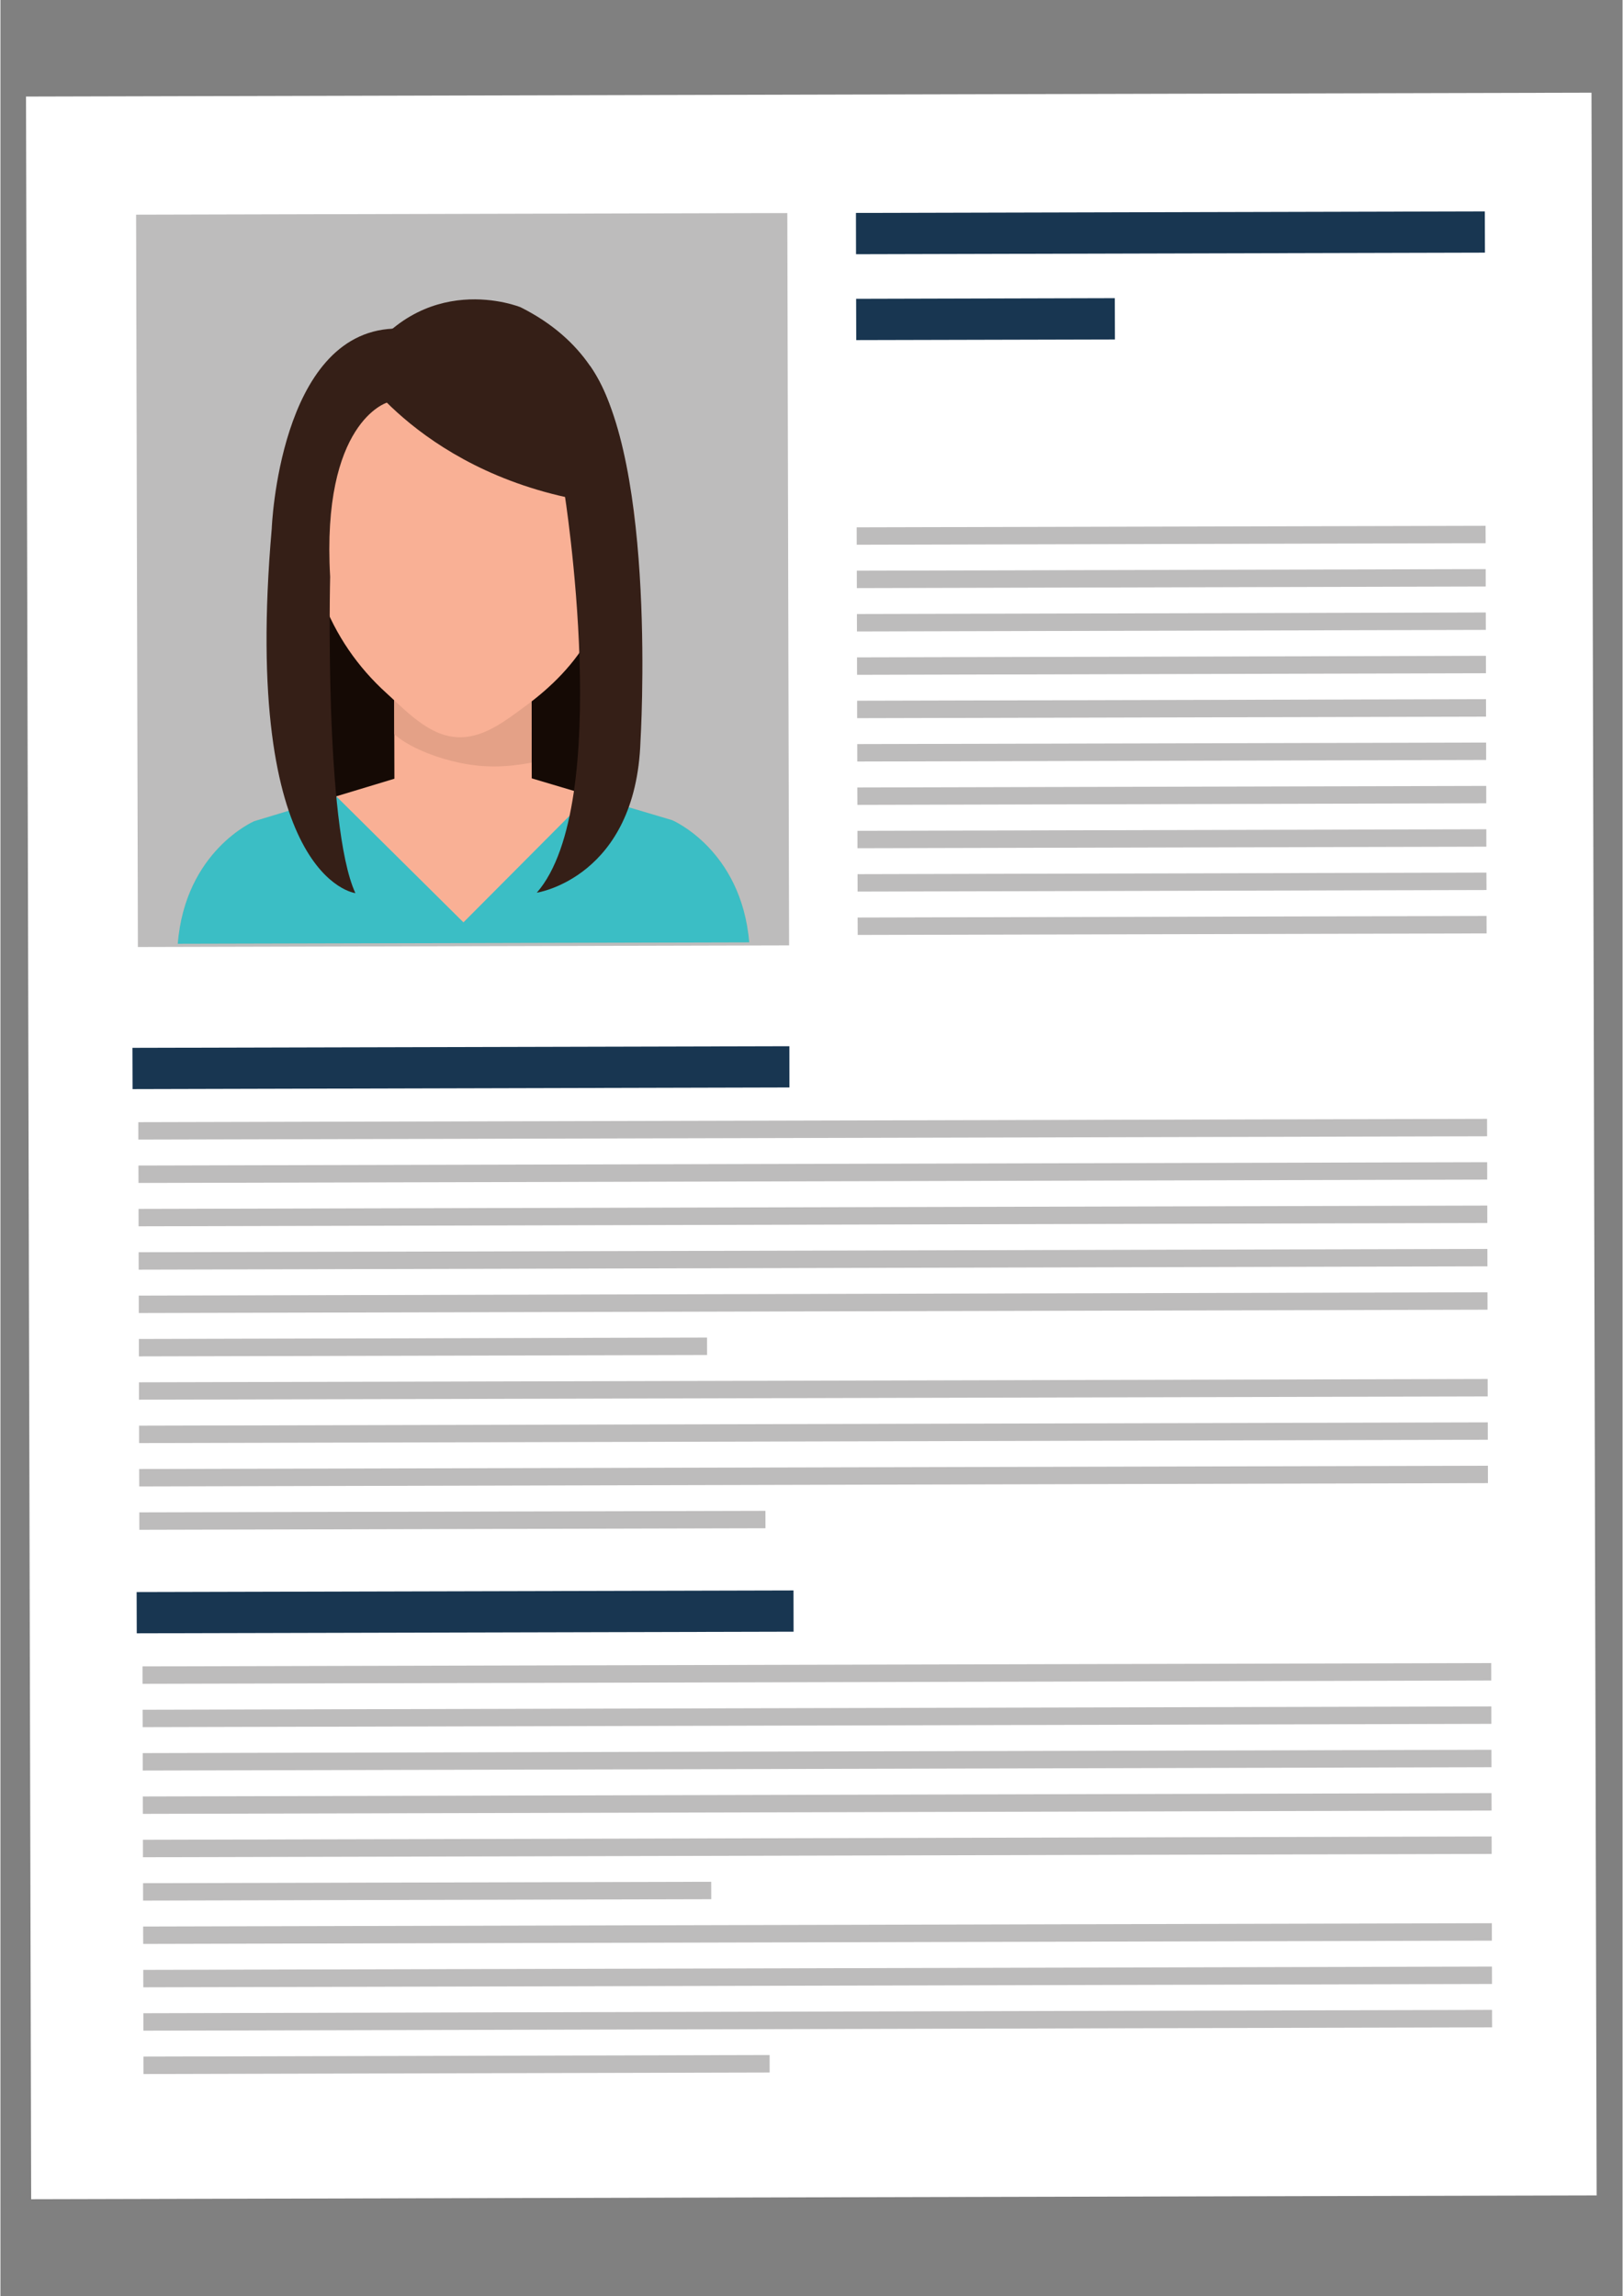 <svg xmlns="http://www.w3.org/2000/svg" xmlns:xlink="http://www.w3.org/1999/xlink" width="793" zoomAndPan="magnify" viewBox="0 0 594.96 842.25" height="1122" preserveAspectRatio="xMidYMid meet" version="1.0"><rect x="0" y="0" width="594.96" height="842.25" fill="#808080" stroke="none"/><defs><clipPath id="id1"><path d="M 9 34.02 L 585.938 34.02 L 585.938 806.684 L 9 806.684 Z M 9 34.02 " clip-rule="nonzero"/></clipPath></defs><g clip-path="url(#id1)"><path fill="#ffffff" d="M 585.453 805.301 L 11.273 806.703 L 9.379 35.418 L 583.559 34 L 585.453 805.301 " fill-opacity="1" fill-rule="nonzero"/></g><path fill="#bdbcbc" d="M 289.262 346.785 L 50.414 347.375 L 49.758 78.746 L 288.609 78.156 L 289.262 346.785 " fill-opacity="1" fill-rule="nonzero"/><path fill="#150a05" d="M 107.828 201.551 C 107.09 202.625 105.055 294.164 121.18 312.855 L 212.168 312.652 C 212.168 312.652 236.836 242.312 219.809 201.281 L 107.285 201.551 L 107.828 201.551 " fill-opacity="1" fill-rule="nonzero"/><path fill="#f9b095" d="M 194.871 285.602 L 144.5 285.734 L 144.41 251.777 L 194.781 251.648 L 194.871 285.602 " fill-opacity="1" fill-rule="nonzero"/><path fill="#150a05" d="M 194.855 279.754 L 194.781 251.648 L 194.855 279.754 M 144.461 269.348 L 144.41 251.777 L 144.461 269.348 " fill-opacity="1" fill-rule="nonzero"/><path fill="#e4a187" d="M 181.191 281.148 C 181.059 281.148 180.93 281.148 180.797 281.148 C 172.625 281.105 164.297 279.293 156.699 276.301 C 152.535 274.66 148 272.438 144.461 269.348 L 144.41 251.777 L 194.781 251.648 L 194.855 279.754 C 190.363 280.559 185.75 281.148 181.191 281.148 " fill-opacity="1" fill-rule="nonzero"/><path fill="#f9b095" d="M 223.98 187.676 C 224.145 186.426 226.262 184.387 227.188 183.703 C 229.25 182.164 231.344 183.73 231.949 185.73 C 232.48 187.5 232.547 189.504 232.688 191.348 C 233.016 195.859 232.344 200.297 230.316 204.363 C 228.973 207.078 226.84 209.328 224.34 211 C 224.34 211 221.645 212.359 221.078 209.262 L 223.98 187.676 " fill-opacity="1" fill-rule="nonzero"/><path fill="#dd9c83" d="M 223.547 190.391 C 223.668 189.488 225.188 188.035 225.84 187.535 C 227.316 186.438 228.816 187.566 229.262 188.984 C 229.645 190.258 229.695 191.691 229.785 193.012 C 230.016 196.238 229.539 199.41 228.086 202.32 C 227.129 204.273 225.605 205.875 223.809 207.078 C 223.809 207.078 221.875 208.039 221.48 205.832 L 223.547 190.391 " fill-opacity="1" fill-rule="nonzero"/><path fill="#f9b095" d="M 113.637 187.945 C 113.457 186.699 111.336 184.672 110.41 183.984 C 108.336 182.457 106.262 184.039 105.664 186.016 C 105.121 187.82 105.074 189.832 104.957 191.676 C 104.637 196.188 105.336 200.602 107.383 204.66 C 108.746 207.383 110.867 209.598 113.383 211.27 C 113.383 211.27 116.105 212.625 116.629 209.523 L 113.637 187.945 " fill-opacity="1" fill-rule="nonzero"/><path fill="#dd9c83" d="M 114.074 190.66 C 113.949 189.758 112.434 188.305 111.77 187.82 C 110.285 186.723 108.793 187.855 108.367 189.289 C 107.984 190.555 107.949 191.996 107.859 193.316 C 107.648 196.547 108.137 199.715 109.598 202.617 C 110.574 204.562 112.09 206.152 113.902 207.352 C 113.902 207.352 115.844 208.309 116.23 206.086 L 114.074 190.66 " fill-opacity="1" fill-rule="nonzero"/><path fill="#f9b095" d="M 225.645 191.734 C 225.68 205.965 223.258 220.367 216.578 232.684 C 210.742 243.469 201.965 252.105 192.543 259.012 C 184.898 264.621 176.691 271.152 167.004 270.379 C 156.895 269.566 149 260.98 141.609 254.273 C 131.195 244.848 122.969 233.109 117.887 219.301 C 114.762 210.793 113.293 201.191 113.277 192.012 C 113.164 146.008 138.254 117.016 169.273 116.941 C 200.301 116.859 225.531 145.73 225.645 191.734 " fill-opacity="1" fill-rule="nonzero"/><path fill="#f9b095" d="M 246.375 300.84 L 191.637 284.551 L 169.691 284.602 L 147.746 284.66 L 93.082 301.211 C 93.082 301.211 67.766 312.07 65.031 346.195 L 169.84 345.941 L 274.656 345.68 C 271.746 311.551 246.375 300.84 246.375 300.84 " fill-opacity="1" fill-rule="nonzero"/><path fill="#3bbec5" d="M 246.375 300.84 L 216.102 291.836 L 169.82 338.332 L 123.172 292.098 L 93.082 301.211 C 93.082 301.211 67.766 312.07 65.031 346.195 L 169.84 345.941 L 274.656 345.68 C 271.746 311.551 246.375 300.84 246.375 300.84 " fill-opacity="1" fill-rule="nonzero"/><path fill="#351f17" d="M 131.188 135.297 C 131.188 135.297 158.355 178.168 225.457 185.312 C 225.457 185.312 238.023 136.363 190.781 112.703 C 190.781 112.703 154.641 97.883 131.188 135.297 " fill-opacity="1" fill-rule="nonzero"/><path fill="#351f17" d="M 138.148 143.969 C 138.148 143.969 120.703 155.328 113.203 186.91 C 113.203 186.91 104.918 127.449 146.961 119.91 L 138.148 143.969 " fill-opacity="1" fill-rule="nonzero"/><path fill="#351f17" d="M 206.809 180.406 C 206.809 180.406 225.078 294.945 196.727 327.453 C 196.727 327.453 233.078 321.961 234.754 271.871 C 234.754 271.871 240.98 169.516 216.285 134.258 L 206.809 180.406 " fill-opacity="1" fill-rule="nonzero"/><path fill="#351f17" d="M 130.188 327.609 C 130.188 327.609 88.301 322.746 99.508 193.867 C 99.508 193.867 102.211 122.281 144.09 120.551 L 141.738 147.699 C 141.738 147.699 117.688 154.934 120.934 211.551 C 120.934 211.551 118.711 302.777 130.188 327.609 " fill-opacity="1" fill-rule="nonzero"/><path fill="#183651" d="M 544.484 92.676 L 313.812 93.25 L 313.781 78.109 L 544.441 77.543 L 544.484 92.676 " fill-opacity="1" fill-rule="nonzero"/><path fill="#183651" d="M 408.77 124.52 L 313.887 124.75 L 313.848 109.617 L 408.73 109.371 L 408.77 124.52 " fill-opacity="1" fill-rule="nonzero"/><path fill="#183651" d="M 289.379 398.898 L 48.473 399.5 L 48.43 384.359 L 289.363 383.766 L 289.379 398.898 " fill-opacity="1" fill-rule="nonzero"/><path fill="#bdbcbc" d="M 544.738 199.246 L 314.066 199.812 L 314.051 193.43 L 544.711 192.867 L 544.738 199.246 " fill-opacity="1" fill-rule="nonzero"/><path fill="#bdbcbc" d="M 544.777 215.133 L 314.109 215.723 L 314.094 209.336 L 544.762 208.754 L 544.777 215.133 " fill-opacity="1" fill-rule="nonzero"/><path fill="#bdbcbc" d="M 544.812 231.051 L 314.148 231.625 L 314.133 225.238 L 544.793 224.664 L 544.812 231.051 " fill-opacity="1" fill-rule="nonzero"/><path fill="#bdbcbc" d="M 544.852 246.957 L 314.191 247.531 L 314.176 241.133 L 544.844 240.566 L 544.852 246.957 " fill-opacity="1" fill-rule="nonzero"/><path fill="#bdbcbc" d="M 544.891 262.867 L 314.223 263.434 L 314.215 257.035 L 544.867 256.469 L 544.891 262.867 " fill-opacity="1" fill-rule="nonzero"/><path fill="#bdbcbc" d="M 544.926 278.762 L 314.266 279.336 L 314.258 272.938 L 544.918 272.379 L 544.926 278.762 " fill-opacity="1" fill-rule="nonzero"/><path fill="#bdbcbc" d="M 544.965 294.656 L 314.312 295.238 L 314.281 288.859 L 544.957 288.285 L 544.965 294.656 " fill-opacity="1" fill-rule="nonzero"/><path fill="#bdbcbc" d="M 545.008 310.574 L 314.34 311.141 L 314.332 304.762 L 544.992 304.18 L 545.008 310.574 " fill-opacity="1" fill-rule="nonzero"/><path fill="#bdbcbc" d="M 545.055 326.473 L 314.387 327.043 L 314.371 320.656 L 545.023 320.082 L 545.055 326.473 " fill-opacity="1" fill-rule="nonzero"/><path fill="#bdbcbc" d="M 545.09 342.383 L 314.43 342.949 L 314.395 336.559 L 545.074 335.992 L 545.09 342.383 " fill-opacity="1" fill-rule="nonzero"/><path fill="#bdbcbc" d="M 545.27 416.797 L 50.586 418.02 L 50.578 411.629 L 545.254 410.414 L 545.27 416.797 " fill-opacity="1" fill-rule="nonzero"/><path fill="#bdbcbc" d="M 545.312 432.699 L 50.637 433.922 L 50.617 427.531 L 545.301 426.309 L 545.312 432.699 " fill-opacity="1" fill-rule="nonzero"/><path fill="#bdbcbc" d="M 545.352 448.609 L 50.668 449.824 L 50.66 443.441 L 545.336 442.223 L 545.352 448.609 " fill-opacity="1" fill-rule="nonzero"/><path fill="#bdbcbc" d="M 545.391 464.504 L 50.707 465.727 L 50.691 459.336 L 545.375 458.125 L 545.391 464.504 " fill-opacity="1" fill-rule="nonzero"/><path fill="#bdbcbc" d="M 545.434 480.414 L 50.75 481.637 L 50.734 475.242 L 545.418 474.027 L 545.434 480.414 " fill-opacity="1" fill-rule="nonzero"/><path fill="#bdbcbc" d="M 259.18 497.031 L 50.789 497.539 L 50.773 491.152 L 259.164 490.637 L 259.18 497.031 " fill-opacity="1" fill-rule="nonzero"/><path fill="#bdbcbc" d="M 545.5 512.223 L 50.824 513.426 L 50.816 507.047 L 545.484 505.832 L 545.5 512.223 " fill-opacity="1" fill-rule="nonzero"/><path fill="#bdbcbc" d="M 545.539 528.117 L 50.863 529.34 L 50.855 522.957 L 545.523 521.742 L 545.539 528.117 " fill-opacity="1" fill-rule="nonzero"/><path fill="#bdbcbc" d="M 545.582 544.027 L 50.914 545.25 L 50.883 538.859 L 545.566 537.648 L 545.582 544.027 " fill-opacity="1" fill-rule="nonzero"/><path fill="#bdbcbc" d="M 280.598 560.586 L 50.945 561.152 L 50.93 554.754 L 280.582 554.199 L 280.598 560.586 " fill-opacity="1" fill-rule="nonzero"/><path fill="#183651" d="M 290.91 598.527 L 49.996 599.117 L 49.953 583.988 L 290.879 583.395 L 290.91 598.527 " fill-opacity="1" fill-rule="nonzero"/><path fill="#bdbcbc" d="M 546.793 616.426 L 52.117 617.645 L 52.109 611.258 L 546.777 610.035 L 546.793 616.426 " fill-opacity="1" fill-rule="nonzero"/><path fill="#bdbcbc" d="M 546.836 632.328 L 52.168 633.539 L 52.145 627.16 L 546.828 625.938 L 546.836 632.328 " fill-opacity="1" fill-rule="nonzero"/><path fill="#bdbcbc" d="M 546.883 648.238 L 52.199 649.453 L 52.191 643.062 L 546.867 641.848 L 546.883 648.238 " fill-opacity="1" fill-rule="nonzero"/><path fill="#bdbcbc" d="M 546.926 664.133 L 52.242 665.348 L 52.227 658.965 L 546.895 657.742 L 546.926 664.133 " fill-opacity="1" fill-rule="nonzero"/><path fill="#bdbcbc" d="M 546.949 680.043 L 52.273 681.258 L 52.266 674.859 L 546.934 673.641 L 546.949 680.043 " fill-opacity="1" fill-rule="nonzero"/><path fill="#bdbcbc" d="M 260.711 696.652 L 52.316 697.16 L 52.309 690.773 L 260.695 690.262 L 260.711 696.652 " fill-opacity="1" fill-rule="nonzero"/><path fill="#bdbcbc" d="M 547.031 711.852 L 52.355 713.055 L 52.34 706.676 L 547.016 705.453 L 547.031 711.852 " fill-opacity="1" fill-rule="nonzero"/><path fill="#bdbcbc" d="M 547.074 727.746 L 52.398 728.969 L 52.383 722.578 L 547.055 721.363 L 547.074 727.746 " fill-opacity="1" fill-rule="nonzero"/><path fill="#bdbcbc" d="M 547.105 743.656 L 52.438 744.879 L 52.422 738.48 L 547.09 737.258 L 547.105 743.656 " fill-opacity="1" fill-rule="nonzero"/><path fill="#bdbcbc" d="M 282.133 760.215 L 52.473 760.781 L 52.465 754.383 L 282.125 753.809 L 282.133 760.215 " fill-opacity="1" fill-rule="nonzero"/></svg>